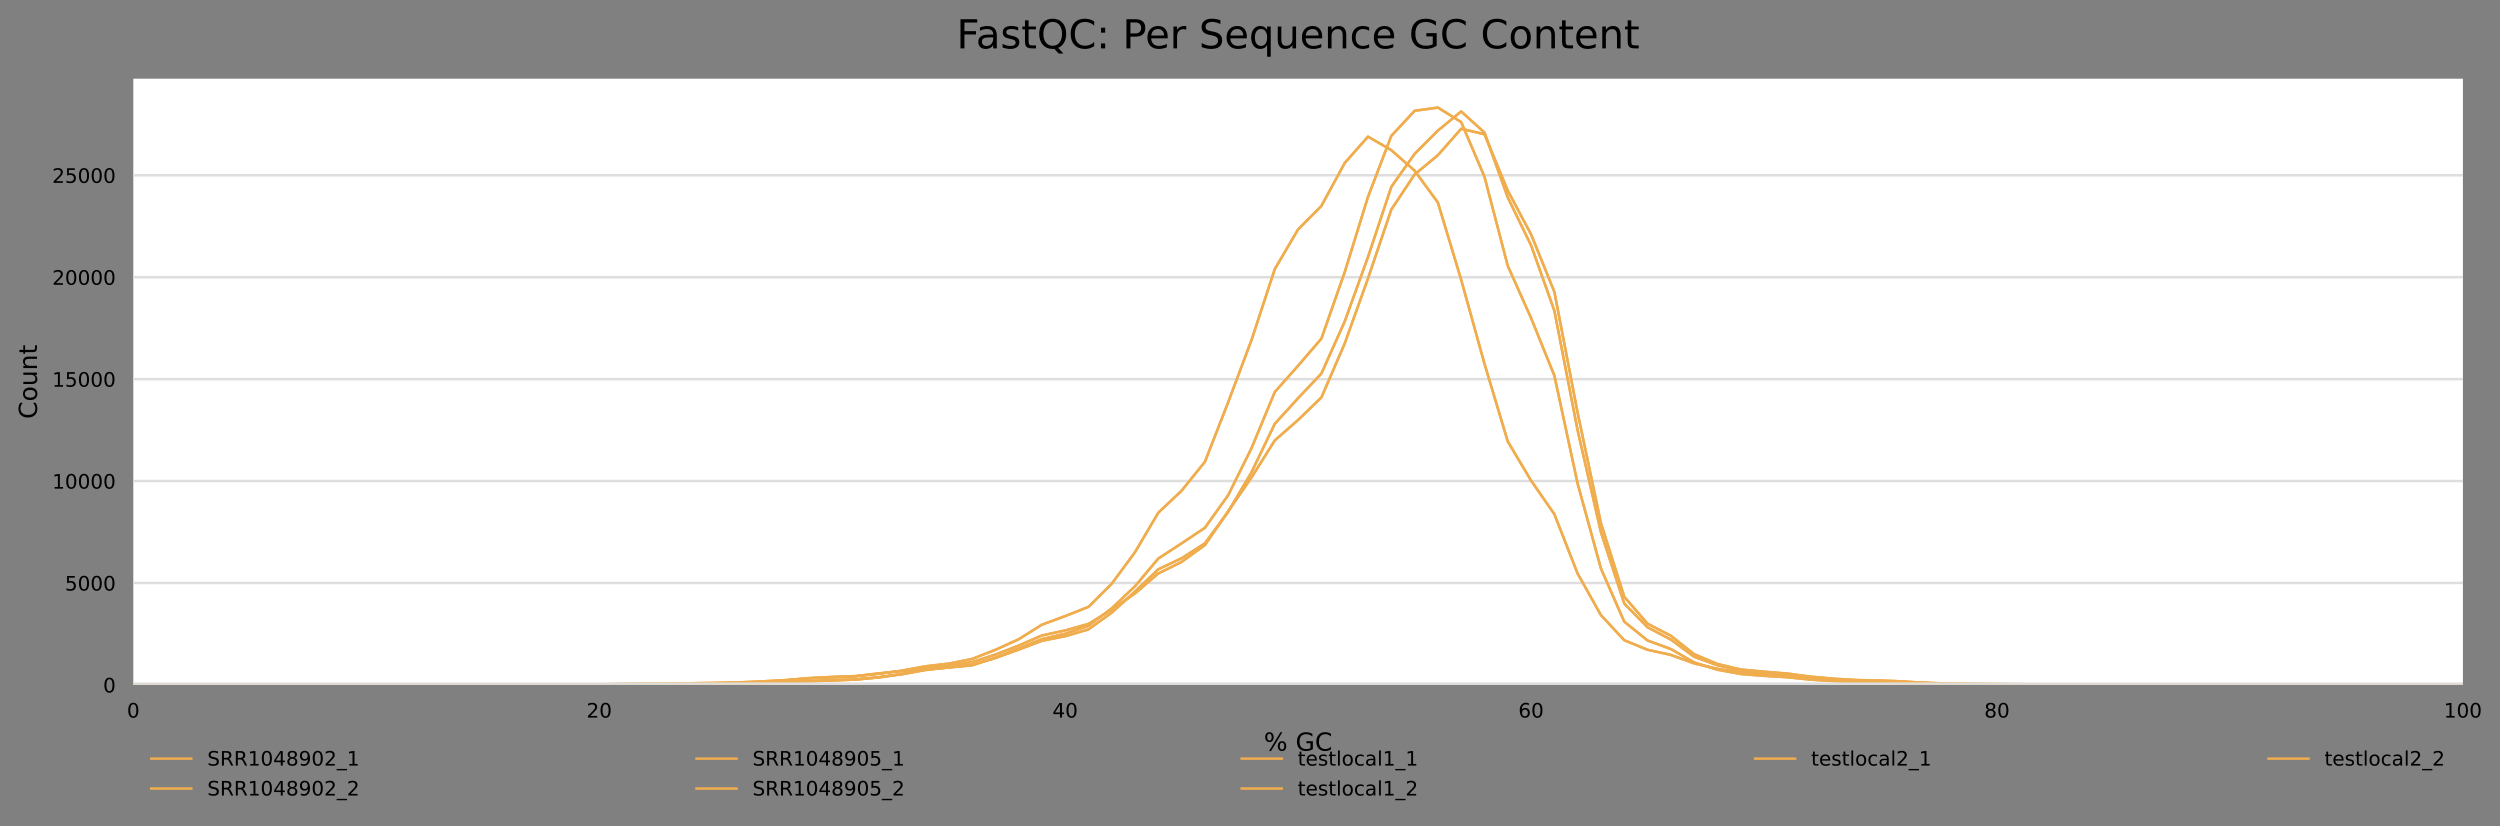 <?xml version="1.0" encoding="utf-8" standalone="no"?>
<!DOCTYPE svg PUBLIC "-//W3C//DTD SVG 1.1//EN"
  "http://www.w3.org/Graphics/SVG/1.1/DTD/svg11.dtd">
<!-- Created with matplotlib (https://matplotlib.org/) -->
<svg height="330.542pt" version="1.1" viewBox="0 0 1000.138 330.542" width="1000.138pt" xmlns="http://www.w3.org/2000/svg" xmlns:xlink="http://www.w3.org/1999/xlink">
 <rect x="0" y="0" width="1000.138" height="330.542" fill="#808080" stroke="none"/>
 <defs>
  <style type="text/css">*{stroke-linecap:butt;stroke-linejoin:round;}</style>
 </defs>
 <g id="figure_1">
  <g id="axes_1">
   <g id="patch_1">
    <path d="M 53.328 273.99
L 985.303 273.99
L 985.303 31.483
L 53.328 31.483
z
" style="fill:#ffffff;"/>
   </g>
   <g id="matplotlib.axis_1">
    <g id="xtick_1">
     <g id="text_1">
      <!-- 0 -->
      <g transform="translate(50.783 287.069)scale(0.08 -0.08)">
       <defs>
        <path d="M 31.781 66.406
Q 24.172 66.406 20.328 58.906
Q 16.5 51.422 16.5 36.375
Q 16.5 21.391 20.328 13.891
Q 24.172 6.391 31.781 6.391
Q 39.453 6.391 43.281 13.891
Q 47.125 21.391 47.125 36.375
Q 47.125 51.422 43.281 58.906
Q 39.453 66.406 31.781 66.406
z
M 31.781 74.219
Q 44.047 74.219 50.516 64.516
Q 56.984 54.828 56.984 36.375
Q 56.984 17.969 50.516 8.266
Q 44.047 -1.422 31.781 -1.422
Q 19.531 -1.422 13.062 8.266
Q 6.594 17.969 6.594 36.375
Q 6.594 54.828 13.062 64.516
Q 19.531 74.219 31.781 74.219
z
" id="DejaVuSans-48"/>
       </defs>
       <use xlink:href="#DejaVuSans-48"/>
      </g>
     </g>
    </g>
    <g id="xtick_2">
     <g id="text_2">
      <!-- 20 -->
      <g transform="translate(234.633 287.069)scale(0.08 -0.08)">
       <defs>
        <path d="M 19.188 8.297
L 53.609 8.297
L 53.609 0
L 7.328 0
L 7.328 8.297
Q 12.938 14.109 22.625 23.891
Q 32.328 33.688 34.812 36.531
Q 39.547 41.844 41.422 45.531
Q 43.312 49.219 43.312 52.781
Q 43.312 58.594 39.234 62.25
Q 35.156 65.922 28.609 65.922
Q 23.969 65.922 18.812 64.312
Q 13.672 62.703 7.812 59.422
L 7.812 69.391
Q 13.766 71.781 18.938 73
Q 24.125 74.219 28.422 74.219
Q 39.75 74.219 46.484 68.547
Q 53.219 62.891 53.219 53.422
Q 53.219 48.922 51.531 44.891
Q 49.859 40.875 45.406 35.406
Q 44.188 33.984 37.641 27.219
Q 31.109 20.453 19.188 8.297
z
" id="DejaVuSans-50"/>
       </defs>
       <use xlink:href="#DejaVuSans-50"/>
       <use x="63.623" xlink:href="#DejaVuSans-48"/>
      </g>
     </g>
    </g>
    <g id="xtick_3">
     <g id="text_3">
      <!-- 40 -->
      <g transform="translate(421.028 287.069)scale(0.08 -0.08)">
       <defs>
        <path d="M 37.797 64.312
L 12.891 25.391
L 37.797 25.391
z
M 35.203 72.906
L 47.609 72.906
L 47.609 25.391
L 58.016 25.391
L 58.016 17.188
L 47.609 17.188
L 47.609 0
L 37.797 0
L 37.797 17.188
L 4.891 17.188
L 4.891 26.703
z
" id="DejaVuSans-52"/>
       </defs>
       <use xlink:href="#DejaVuSans-52"/>
       <use x="63.623" xlink:href="#DejaVuSans-48"/>
      </g>
     </g>
    </g>
    <g id="xtick_4">
     <g id="text_4">
      <!-- 60 -->
      <g transform="translate(607.423 287.069)scale(0.08 -0.08)">
       <defs>
        <path d="M 33.016 40.375
Q 26.375 40.375 22.484 35.828
Q 18.609 31.297 18.609 23.391
Q 18.609 15.531 22.484 10.953
Q 26.375 6.391 33.016 6.391
Q 39.656 6.391 43.531 10.953
Q 47.406 15.531 47.406 23.391
Q 47.406 31.297 43.531 35.828
Q 39.656 40.375 33.016 40.375
z
M 52.594 71.297
L 52.594 62.312
Q 48.875 64.062 45.094 64.984
Q 41.312 65.922 37.594 65.922
Q 27.828 65.922 22.672 59.328
Q 17.531 52.734 16.797 39.406
Q 19.672 43.656 24.016 45.922
Q 28.375 48.188 33.594 48.188
Q 44.578 48.188 50.953 41.516
Q 57.328 34.859 57.328 23.391
Q 57.328 12.156 50.688 5.359
Q 44.047 -1.422 33.016 -1.422
Q 20.359 -1.422 13.672 8.266
Q 6.984 17.969 6.984 36.375
Q 6.984 53.656 15.188 63.938
Q 23.391 74.219 37.203 74.219
Q 40.922 74.219 44.703 73.484
Q 48.484 72.75 52.594 71.297
z
" id="DejaVuSans-54"/>
       </defs>
       <use xlink:href="#DejaVuSans-54"/>
       <use x="63.623" xlink:href="#DejaVuSans-48"/>
      </g>
     </g>
    </g>
    <g id="xtick_5">
     <g id="text_5">
      <!-- 80 -->
      <g transform="translate(793.818 287.069)scale(0.08 -0.08)">
       <defs>
        <path d="M 31.781 34.625
Q 24.75 34.625 20.719 30.859
Q 16.703 27.094 16.703 20.516
Q 16.703 13.922 20.719 10.156
Q 24.75 6.391 31.781 6.391
Q 38.812 6.391 42.859 10.172
Q 46.922 13.969 46.922 20.516
Q 46.922 27.094 42.891 30.859
Q 38.875 34.625 31.781 34.625
z
M 21.922 38.812
Q 15.578 40.375 12.031 44.719
Q 8.5 49.078 8.5 55.328
Q 8.5 64.062 14.719 69.141
Q 20.953 74.219 31.781 74.219
Q 42.672 74.219 48.875 69.141
Q 55.078 64.062 55.078 55.328
Q 55.078 49.078 51.531 44.719
Q 48 40.375 41.703 38.812
Q 48.828 37.156 52.797 32.312
Q 56.781 27.484 56.781 20.516
Q 56.781 9.906 50.312 4.234
Q 43.844 -1.422 31.781 -1.422
Q 19.734 -1.422 13.25 4.234
Q 6.781 9.906 6.781 20.516
Q 6.781 27.484 10.781 32.312
Q 14.797 37.156 21.922 38.812
z
M 18.312 54.391
Q 18.312 48.734 21.844 45.562
Q 25.391 42.391 31.781 42.391
Q 38.141 42.391 41.719 45.562
Q 45.312 48.734 45.312 54.391
Q 45.312 60.062 41.719 63.234
Q 38.141 66.406 31.781 66.406
Q 25.391 66.406 21.844 63.234
Q 18.312 60.062 18.312 54.391
z
" id="DejaVuSans-56"/>
       </defs>
       <use xlink:href="#DejaVuSans-56"/>
       <use x="63.623" xlink:href="#DejaVuSans-48"/>
      </g>
     </g>
    </g>
    <g id="xtick_6">
     <g id="text_6">
      <!-- 100 -->
      <g transform="translate(977.668 287.069)scale(0.08 -0.08)">
       <defs>
        <path d="M 12.406 8.297
L 28.516 8.297
L 28.516 63.922
L 10.984 60.406
L 10.984 69.391
L 28.422 72.906
L 38.281 72.906
L 38.281 8.297
L 54.391 8.297
L 54.391 0
L 12.406 0
z
" id="DejaVuSans-49"/>
       </defs>
       <use xlink:href="#DejaVuSans-49"/>
       <use x="63.623" xlink:href="#DejaVuSans-48"/>
       <use x="127.246" xlink:href="#DejaVuSans-48"/>
      </g>
     </g>
    </g>
    <g id="text_7">
     <!-- % GC -->
     <g transform="translate(505.61 300.331)scale(0.1 -0.1)">
      <defs>
       <path d="M 72.703 32.078
Q 68.453 32.078 66.031 28.469
Q 63.625 24.859 63.625 18.406
Q 63.625 12.062 66.031 8.422
Q 68.453 4.781 72.703 4.781
Q 76.859 4.781 79.266 8.422
Q 81.688 12.062 81.688 18.406
Q 81.688 24.812 79.266 28.438
Q 76.859 32.078 72.703 32.078
z
M 72.703 38.281
Q 80.422 38.281 84.953 32.906
Q 89.5 27.547 89.5 18.406
Q 89.5 9.281 84.938 3.922
Q 80.375 -1.422 72.703 -1.422
Q 64.891 -1.422 60.344 3.922
Q 55.812 9.281 55.812 18.406
Q 55.812 27.594 60.375 32.938
Q 64.938 38.281 72.703 38.281
z
M 22.312 68.016
Q 18.109 68.016 15.688 64.375
Q 13.281 60.75 13.281 54.391
Q 13.281 47.953 15.672 44.328
Q 18.062 40.719 22.312 40.719
Q 26.562 40.719 28.969 44.328
Q 31.391 47.953 31.391 54.391
Q 31.391 60.688 28.953 64.344
Q 26.516 68.016 22.312 68.016
z
M 66.406 74.219
L 74.219 74.219
L 28.609 -1.422
L 20.797 -1.422
z
M 22.312 74.219
Q 30.031 74.219 34.609 68.875
Q 39.203 63.531 39.203 54.391
Q 39.203 45.172 34.641 39.844
Q 30.078 34.516 22.312 34.516
Q 14.547 34.516 10.031 39.859
Q 5.516 45.219 5.516 54.391
Q 5.516 63.484 10.047 68.844
Q 14.594 74.219 22.312 74.219
z
" id="DejaVuSans-37"/>
       <path id="DejaVuSans-32"/>
       <path d="M 59.516 10.406
L 59.516 29.984
L 43.406 29.984
L 43.406 38.094
L 69.281 38.094
L 69.281 6.781
Q 63.578 2.734 56.688 0.656
Q 49.812 -1.422 42 -1.422
Q 24.906 -1.422 15.25 8.562
Q 5.609 18.562 5.609 36.375
Q 5.609 54.25 15.25 64.234
Q 24.906 74.219 42 74.219
Q 49.125 74.219 55.547 72.453
Q 61.969 70.703 67.391 67.281
L 67.391 56.781
Q 61.922 61.422 55.766 63.766
Q 49.609 66.109 42.828 66.109
Q 29.438 66.109 22.719 58.641
Q 16.016 51.172 16.016 36.375
Q 16.016 21.625 22.719 14.156
Q 29.438 6.688 42.828 6.688
Q 48.047 6.688 52.141 7.594
Q 56.25 8.5 59.516 10.406
z
" id="DejaVuSans-71"/>
       <path d="M 64.406 67.281
L 64.406 56.891
Q 59.422 61.531 53.781 63.812
Q 48.141 66.109 41.797 66.109
Q 29.297 66.109 22.656 58.469
Q 16.016 50.828 16.016 36.375
Q 16.016 21.969 22.656 14.328
Q 29.297 6.688 41.797 6.688
Q 48.141 6.688 53.781 8.984
Q 59.422 11.281 64.406 15.922
L 64.406 5.609
Q 59.234 2.094 53.438 0.328
Q 47.656 -1.422 41.219 -1.422
Q 24.656 -1.422 15.125 8.703
Q 5.609 18.844 5.609 36.375
Q 5.609 53.953 15.125 64.078
Q 24.656 74.219 41.219 74.219
Q 47.75 74.219 53.531 72.484
Q 59.328 70.75 64.406 67.281
z
" id="DejaVuSans-67"/>
      </defs>
      <use xlink:href="#DejaVuSans-37"/>
      <use x="95.02" xlink:href="#DejaVuSans-32"/>
      <use x="126.807" xlink:href="#DejaVuSans-71"/>
      <use x="204.297" xlink:href="#DejaVuSans-67"/>
     </g>
    </g>
   </g>
   <g id="matplotlib.axis_2">
    <g id="ytick_1">
     <g id="line2d_1">
      <path clip-path="url(#p75e1c40fca)" d="M 53.328 273.99
L 985.303 273.99
" style="fill:none;stroke:#dedede;stroke-linecap:square;"/>
     </g>
     <g id="text_8">
      <!-- 0 -->
      <g transform="translate(41.238 277.029)scale(0.08 -0.08)">
       <use xlink:href="#DejaVuSans-48"/>
      </g>
     </g>
    </g>
    <g id="ytick_2">
     <g id="line2d_2">
      <path clip-path="url(#p75e1c40fca)" d="M 53.328 233.216
L 985.303 233.216
" style="fill:none;stroke:#dedede;stroke-linecap:square;"/>
     </g>
     <g id="text_9">
      <!-- 5000 -->
      <g transform="translate(25.968 236.256)scale(0.08 -0.08)">
       <defs>
        <path d="M 10.797 72.906
L 49.516 72.906
L 49.516 64.594
L 19.828 64.594
L 19.828 46.734
Q 21.969 47.469 24.109 47.828
Q 26.266 48.188 28.422 48.188
Q 40.625 48.188 47.75 41.5
Q 54.891 34.812 54.891 23.391
Q 54.891 11.625 47.562 5.094
Q 40.234 -1.422 26.906 -1.422
Q 22.312 -1.422 17.547 -0.641
Q 12.797 0.141 7.719 1.703
L 7.719 11.625
Q 12.109 9.234 16.797 8.062
Q 21.484 6.891 26.703 6.891
Q 35.156 6.891 40.078 11.328
Q 45.016 15.766 45.016 23.391
Q 45.016 31 40.078 35.438
Q 35.156 39.891 26.703 39.891
Q 22.75 39.891 18.812 39.016
Q 14.891 38.141 10.797 36.281
z
" id="DejaVuSans-53"/>
       </defs>
       <use xlink:href="#DejaVuSans-53"/>
       <use x="63.623" xlink:href="#DejaVuSans-48"/>
       <use x="127.246" xlink:href="#DejaVuSans-48"/>
       <use x="190.869" xlink:href="#DejaVuSans-48"/>
      </g>
     </g>
    </g>
    <g id="ytick_3">
     <g id="line2d_3">
      <path clip-path="url(#p75e1c40fca)" d="M 53.328 192.442
L 985.303 192.442
" style="fill:none;stroke:#dedede;stroke-linecap:square;"/>
     </g>
     <g id="text_10">
      <!-- 10000 -->
      <g transform="translate(20.878 195.482)scale(0.08 -0.08)">
       <use xlink:href="#DejaVuSans-49"/>
       <use x="63.623" xlink:href="#DejaVuSans-48"/>
       <use x="127.246" xlink:href="#DejaVuSans-48"/>
       <use x="190.869" xlink:href="#DejaVuSans-48"/>
       <use x="254.492" xlink:href="#DejaVuSans-48"/>
      </g>
     </g>
    </g>
    <g id="ytick_4">
     <g id="line2d_4">
      <path clip-path="url(#p75e1c40fca)" d="M 53.328 151.669
L 985.303 151.669
" style="fill:none;stroke:#dedede;stroke-linecap:square;"/>
     </g>
     <g id="text_11">
      <!-- 15000 -->
      <g transform="translate(20.878 154.708)scale(0.08 -0.08)">
       <use xlink:href="#DejaVuSans-49"/>
       <use x="63.623" xlink:href="#DejaVuSans-53"/>
       <use x="127.246" xlink:href="#DejaVuSans-48"/>
       <use x="190.869" xlink:href="#DejaVuSans-48"/>
       <use x="254.492" xlink:href="#DejaVuSans-48"/>
      </g>
     </g>
    </g>
    <g id="ytick_5">
     <g id="line2d_5">
      <path clip-path="url(#p75e1c40fca)" d="M 53.328 110.895
L 985.303 110.895
" style="fill:none;stroke:#dedede;stroke-linecap:square;"/>
     </g>
     <g id="text_12">
      <!-- 20000 -->
      <g transform="translate(20.878 113.934)scale(0.08 -0.08)">
       <use xlink:href="#DejaVuSans-50"/>
       <use x="63.623" xlink:href="#DejaVuSans-48"/>
       <use x="127.246" xlink:href="#DejaVuSans-48"/>
       <use x="190.869" xlink:href="#DejaVuSans-48"/>
       <use x="254.492" xlink:href="#DejaVuSans-48"/>
      </g>
     </g>
    </g>
    <g id="ytick_6">
     <g id="line2d_6">
      <path clip-path="url(#p75e1c40fca)" d="M 53.328 70.121
L 985.303 70.121
" style="fill:none;stroke:#dedede;stroke-linecap:square;"/>
     </g>
     <g id="text_13">
      <!-- 25000 -->
      <g transform="translate(20.878 73.16)scale(0.08 -0.08)">
       <use xlink:href="#DejaVuSans-50"/>
       <use x="63.623" xlink:href="#DejaVuSans-53"/>
       <use x="127.246" xlink:href="#DejaVuSans-48"/>
       <use x="190.869" xlink:href="#DejaVuSans-48"/>
       <use x="254.492" xlink:href="#DejaVuSans-48"/>
      </g>
     </g>
    </g>
    <g id="text_14">
     <!-- Count -->
     <g transform="translate(14.798 167.585)rotate(-90)scale(0.1 -0.1)">
      <defs>
       <path d="M 30.609 48.391
Q 23.391 48.391 19.188 42.75
Q 14.984 37.109 14.984 27.297
Q 14.984 17.484 19.156 11.844
Q 23.344 6.203 30.609 6.203
Q 37.797 6.203 41.984 11.859
Q 46.188 17.531 46.188 27.297
Q 46.188 37.016 41.984 42.703
Q 37.797 48.391 30.609 48.391
z
M 30.609 56
Q 42.328 56 49.016 48.375
Q 55.719 40.766 55.719 27.297
Q 55.719 13.875 49.016 6.219
Q 42.328 -1.422 30.609 -1.422
Q 18.844 -1.422 12.172 6.219
Q 5.516 13.875 5.516 27.297
Q 5.516 40.766 12.172 48.375
Q 18.844 56 30.609 56
z
" id="DejaVuSans-111"/>
       <path d="M 8.5 21.578
L 8.5 54.688
L 17.484 54.688
L 17.484 21.922
Q 17.484 14.156 20.5 10.266
Q 23.531 6.391 29.594 6.391
Q 36.859 6.391 41.078 11.031
Q 45.312 15.672 45.312 23.688
L 45.312 54.688
L 54.297 54.688
L 54.297 0
L 45.312 0
L 45.312 8.406
Q 42.047 3.422 37.719 1
Q 33.406 -1.422 27.688 -1.422
Q 18.266 -1.422 13.375 4.438
Q 8.5 10.297 8.5 21.578
z
M 31.109 56
z
" id="DejaVuSans-117"/>
       <path d="M 54.891 33.016
L 54.891 0
L 45.906 0
L 45.906 32.719
Q 45.906 40.484 42.875 44.328
Q 39.844 48.188 33.797 48.188
Q 26.516 48.188 22.312 43.547
Q 18.109 38.922 18.109 30.906
L 18.109 0
L 9.078 0
L 9.078 54.688
L 18.109 54.688
L 18.109 46.188
Q 21.344 51.125 25.703 53.562
Q 30.078 56 35.797 56
Q 45.219 56 50.047 50.172
Q 54.891 44.344 54.891 33.016
z
" id="DejaVuSans-110"/>
       <path d="M 18.312 70.219
L 18.312 54.688
L 36.812 54.688
L 36.812 47.703
L 18.312 47.703
L 18.312 18.016
Q 18.312 11.328 20.141 9.422
Q 21.969 7.516 27.594 7.516
L 36.812 7.516
L 36.812 0
L 27.594 0
Q 17.188 0 13.234 3.875
Q 9.281 7.766 9.281 18.016
L 9.281 47.703
L 2.688 47.703
L 2.688 54.688
L 9.281 54.688
L 9.281 70.219
z
" id="DejaVuSans-116"/>
      </defs>
      <use xlink:href="#DejaVuSans-67"/>
      <use x="69.824" xlink:href="#DejaVuSans-111"/>
      <use x="131.006" xlink:href="#DejaVuSans-117"/>
      <use x="194.385" xlink:href="#DejaVuSans-110"/>
      <use x="257.764" xlink:href="#DejaVuSans-116"/>
     </g>
    </g>
   </g>
   <g id="line2d_7">
    <path clip-path="url(#p75e1c40fca)" d="M 53.328 273.99
L 62.648 273.99
L 71.968 273.99
L 81.287 273.99
L 90.607 273.99
L 99.927 273.99
L 109.247 273.986
L 118.566 273.982
L 127.886 273.986
L 137.206 273.978
L 146.526 273.966
L 155.845 273.978
L 165.165 273.974
L 174.485 273.962
L 183.805 273.97
L 193.124 273.974
L 202.444 273.957
L 211.764 273.949
L 221.084 273.929
L 230.403 273.839
L 239.723 273.778
L 249.043 273.664
L 258.363 273.635
L 267.682 273.68
L 277.002 273.48
L 286.322 273.321
L 295.642 273.162
L 304.961 272.816
L 314.281 272.216
L 323.601 271.389
L 332.921 270.973
L 342.24 270.581
L 351.56 269.562
L 360.88 268.282
L 370.2 266.557
L 379.519 265.485
L 388.839 263.634
L 398.159 259.98
L 407.479 255.768
L 416.798 249.913
L 426.118 246.468
L 435.438 242.794
L 444.758 233.518
L 454.077 220.894
L 463.397 205.086
L 472.717 196.3
L 482.037 184.728
L 491.356 160.863
L 500.676 136.024
L 509.996 107.621
L 519.316 91.764
L 528.635 82.369
L 537.955 65.208
L 547.275 54.668
L 556.595 60.078
L 565.914 68.262
L 575.234 81.024
L 584.554 111.935
L 593.874 145.532
L 603.193 176.622
L 612.513 192.263
L 621.833 205.702
L 631.153 229.502
L 640.472 246.093
L 649.792 256.135
L 659.112 259.948
L 668.432 261.998
L 677.751 265.399
L 687.071 267.56
L 696.391 268.971
L 705.711 269.57
L 715.03 270.206
L 724.35 271.25
L 733.67 272.033
L 742.99 272.702
L 752.309 272.995
L 761.629 273.003
L 770.949 273.281
L 780.269 273.631
L 789.588 273.762
L 798.908 273.811
L 808.228 273.843
L 817.548 273.9
L 826.867 273.941
L 836.187 273.97
L 845.507 273.982
L 854.827 273.978
L 864.146 273.982
L 873.466 273.99
L 882.786 273.99
L 892.106 273.99
L 901.425 273.986
L 910.745 273.986
L 920.065 273.99
L 929.385 273.99
L 938.704 273.99
L 948.024 273.99
L 957.344 273.99
L 966.664 273.99
L 975.983 273.99
L 985.303 273.99
" style="fill:none;stroke:#f0ad4e;stroke-linecap:square;"/>
   </g>
   <g id="line2d_8">
    <path clip-path="url(#p75e1c40fca)" d="M 53.328 273.974
L 62.648 273.982
L 71.968 273.99
L 81.287 273.982
L 90.607 273.974
L 99.927 273.974
L 109.247 273.97
L 118.566 273.974
L 127.886 273.982
L 137.206 273.97
L 146.526 273.957
L 155.845 273.945
L 165.165 273.962
L 174.485 273.957
L 183.805 273.925
L 193.124 273.925
L 202.444 273.9
L 211.764 273.864
L 221.084 273.868
L 230.403 273.827
L 239.723 273.77
L 249.043 273.631
L 258.363 273.529
L 267.682 273.501
L 277.002 273.317
L 286.322 273.199
L 295.642 272.987
L 304.961 272.575
L 314.281 272.066
L 323.601 271.279
L 332.921 270.802
L 342.24 270.471
L 351.56 269.403
L 360.88 268.433
L 370.2 267.23
L 379.519 266.259
L 388.839 264.877
L 398.159 261.888
L 407.479 258.272
L 416.798 254.235
L 426.118 252.209
L 435.438 249.607
L 444.758 243.883
L 454.077 237.391
L 463.397 229.404
L 472.717 224.784
L 482.037 218.057
L 491.356 204.507
L 500.676 191.011
L 509.996 176.17
L 519.316 168.003
L 528.635 158.992
L 537.955 137.418
L 547.275 111.372
L 556.595 83.849
L 565.914 69.811
L 575.234 62.08
L 584.554 51.512
L 593.874 53.718
L 603.193 76.27
L 612.513 93.778
L 621.833 116.77
L 631.153 165.222
L 640.472 209.339
L 649.792 238.753
L 659.112 249.509
L 668.432 254.345
L 677.751 261.725
L 687.071 265.627
L 696.391 267.845
L 705.711 268.706
L 715.03 269.464
L 724.35 270.691
L 733.67 271.523
L 742.99 272.057
L 752.309 272.229
L 761.629 272.612
L 770.949 273.252
L 780.269 273.537
L 789.588 273.599
L 798.908 273.631
L 808.228 273.709
L 817.548 273.831
L 826.867 273.909
L 836.187 273.945
L 845.507 273.949
L 854.827 273.949
L 864.146 273.957
L 873.466 273.97
L 882.786 273.974
L 892.106 273.974
L 901.425 273.978
L 910.745 273.978
L 920.065 273.974
L 929.385 273.982
L 938.704 273.99
L 948.024 273.99
L 957.344 273.99
L 966.664 273.99
L 975.983 273.986
L 985.303 273.982
" style="fill:none;stroke:#f0ad4e;stroke-linecap:square;"/>
   </g>
   <g id="line2d_9">
    <path clip-path="url(#p75e1c40fca)" d="M 53.328 273.99
L 62.648 273.99
L 71.968 273.99
L 81.287 273.99
L 90.607 273.986
L 99.927 273.982
L 109.247 273.986
L 118.566 273.986
L 127.886 273.978
L 137.206 273.978
L 146.526 273.982
L 155.845 273.982
L 165.165 273.982
L 174.485 273.978
L 183.805 273.974
L 193.124 273.974
L 202.444 273.97
L 211.764 273.962
L 221.084 273.962
L 230.403 273.941
L 239.723 273.917
L 249.043 273.851
L 258.363 273.77
L 267.682 273.766
L 277.002 273.599
L 286.322 273.419
L 295.642 273.44
L 304.961 273.383
L 314.281 273.146
L 323.601 272.514
L 332.921 272.041
L 342.24 271.825
L 351.56 271.022
L 360.88 269.55
L 370.2 267.858
L 379.519 267.05
L 388.839 266.186
L 398.159 263.152
L 407.479 259.422
L 416.798 255.691
L 426.118 253.522
L 435.438 250.349
L 444.758 243.353
L 454.077 234.513
L 463.397 223.431
L 472.717 217.363
L 482.037 211.133
L 491.356 198.073
L 500.676 179.277
L 509.996 156.806
L 519.316 146.303
L 528.635 135.461
L 537.955 108.868
L 547.275 78.757
L 556.595 54.366
L 565.914 44.336
L 575.234 43.031
L 584.554 48.833
L 593.874 70.72
L 603.193 106.365
L 612.513 127.229
L 621.833 150.27
L 631.153 193.527
L 640.472 227.459
L 649.792 248.706
L 659.112 256.237
L 668.432 259.642
L 677.751 265.012
L 687.071 267.927
L 696.391 269.627
L 705.711 270.377
L 715.03 270.936
L 724.35 271.902
L 733.67 272.486
L 742.99 272.91
L 752.309 273.158
L 761.629 273.358
L 770.949 273.595
L 780.269 273.713
L 789.588 273.831
L 798.908 273.868
L 808.228 273.904
L 817.548 273.929
L 826.867 273.937
L 836.187 273.966
L 845.507 273.974
L 854.827 273.978
L 864.146 273.986
L 873.466 273.99
L 882.786 273.99
L 892.106 273.99
L 901.425 273.99
L 910.745 273.986
L 920.065 273.986
L 929.385 273.99
L 938.704 273.99
L 948.024 273.99
L 957.344 273.99
L 966.664 273.99
L 975.983 273.99
L 985.303 273.99
" style="fill:none;stroke:#f0ad4e;stroke-linecap:square;"/>
   </g>
   <g id="line2d_10">
    <path clip-path="url(#p75e1c40fca)" d="M 53.328 273.982
L 62.648 273.986
L 71.968 273.982
L 81.287 273.974
L 90.607 273.978
L 99.927 273.982
L 109.247 273.978
L 118.566 273.974
L 127.886 273.982
L 137.206 273.986
L 146.526 273.982
L 155.845 273.986
L 165.165 273.978
L 174.485 273.974
L 183.805 273.957
L 193.124 273.933
L 202.444 273.917
L 211.764 273.933
L 221.084 273.945
L 230.403 273.904
L 239.723 273.884
L 249.043 273.884
L 258.363 273.823
L 267.682 273.652
L 277.002 273.562
L 286.322 273.582
L 295.642 273.444
L 304.961 273.105
L 314.281 272.893
L 323.601 272.575
L 332.921 272.269
L 342.24 271.862
L 351.56 270.924
L 360.88 269.741
L 370.2 268.041
L 379.519 266.993
L 388.839 265.929
L 398.159 263.242
L 407.479 259.899
L 416.798 256.351
L 426.118 254.525
L 435.438 251.776
L 444.758 245.085
L 454.077 236.637
L 463.397 227.728
L 472.717 223.325
L 482.037 217.355
L 491.356 204.719
L 500.676 188.911
L 509.996 169.523
L 519.316 159.277
L 528.635 149.422
L 537.955 128.623
L 547.275 102.813
L 556.595 74.757
L 565.914 61.567
L 575.234 52.246
L 584.554 44.584
L 593.874 53.049
L 603.193 79.006
L 612.513 98.157
L 621.833 124.309
L 631.153 172.227
L 640.472 212.956
L 649.792 241.44
L 659.112 250.961
L 668.432 255.862
L 677.751 262.765
L 687.071 266.133
L 696.391 268.261
L 705.711 269.024
L 715.03 269.75
L 724.35 271.001
L 733.67 271.735
L 742.99 272.445
L 752.309 272.946
L 761.629 272.971
L 770.949 273.183
L 780.269 273.444
L 789.588 273.631
L 798.908 273.745
L 808.228 273.745
L 817.548 273.782
L 826.867 273.843
L 836.187 273.909
L 845.507 273.949
L 854.827 273.937
L 864.146 273.945
L 873.466 273.953
L 882.786 273.945
L 892.106 273.949
L 901.425 273.966
L 910.745 273.978
L 920.065 273.982
L 929.385 273.986
L 938.704 273.982
L 948.024 273.986
L 957.344 273.99
L 966.664 273.99
L 975.983 273.99
L 985.303 273.99
" style="fill:none;stroke:#f0ad4e;stroke-linecap:square;"/>
   </g>
   <g id="line2d_11">
    <path clip-path="url(#p75e1c40fca)" d="M 53.328 273.99
L 62.648 273.99
L 71.968 273.99
L 81.287 273.99
L 90.607 273.99
L 99.927 273.99
L 109.247 273.986
L 118.566 273.982
L 127.886 273.986
L 137.206 273.978
L 146.526 273.966
L 155.845 273.978
L 165.165 273.974
L 174.485 273.962
L 183.805 273.97
L 193.124 273.974
L 202.444 273.957
L 211.764 273.949
L 221.084 273.929
L 230.403 273.839
L 239.723 273.778
L 249.043 273.664
L 258.363 273.635
L 267.682 273.68
L 277.002 273.48
L 286.322 273.321
L 295.642 273.162
L 304.961 272.816
L 314.281 272.216
L 323.601 271.389
L 332.921 270.973
L 342.24 270.581
L 351.56 269.562
L 360.88 268.282
L 370.2 266.557
L 379.519 265.485
L 388.839 263.634
L 398.159 259.98
L 407.479 255.768
L 416.798 249.913
L 426.118 246.468
L 435.438 242.794
L 444.758 233.518
L 454.077 220.894
L 463.397 205.086
L 472.717 196.3
L 482.037 184.728
L 491.356 160.863
L 500.676 136.024
L 509.996 107.621
L 519.316 91.764
L 528.635 82.369
L 537.955 65.208
L 547.275 54.668
L 556.595 60.078
L 565.914 68.262
L 575.234 81.024
L 584.554 111.935
L 593.874 145.532
L 603.193 176.622
L 612.513 192.263
L 621.833 205.702
L 631.153 229.502
L 640.472 246.093
L 649.792 256.135
L 659.112 259.948
L 668.432 261.998
L 677.751 265.399
L 687.071 267.56
L 696.391 268.971
L 705.711 269.57
L 715.03 270.206
L 724.35 271.25
L 733.67 272.033
L 742.99 272.702
L 752.309 272.995
L 761.629 273.003
L 770.949 273.281
L 780.269 273.631
L 789.588 273.762
L 798.908 273.811
L 808.228 273.843
L 817.548 273.9
L 826.867 273.941
L 836.187 273.97
L 845.507 273.982
L 854.827 273.978
L 864.146 273.982
L 873.466 273.99
L 882.786 273.99
L 892.106 273.99
L 901.425 273.986
L 910.745 273.986
L 920.065 273.99
L 929.385 273.99
L 938.704 273.99
L 948.024 273.99
L 957.344 273.99
L 966.664 273.99
L 975.983 273.99
L 985.303 273.99
" style="fill:none;stroke:#f0ad4e;stroke-linecap:square;"/>
   </g>
   <g id="line2d_12">
    <path clip-path="url(#p75e1c40fca)" d="M 53.328 273.974
L 62.648 273.982
L 71.968 273.99
L 81.287 273.982
L 90.607 273.974
L 99.927 273.974
L 109.247 273.97
L 118.566 273.974
L 127.886 273.982
L 137.206 273.97
L 146.526 273.957
L 155.845 273.945
L 165.165 273.962
L 174.485 273.957
L 183.805 273.925
L 193.124 273.925
L 202.444 273.9
L 211.764 273.864
L 221.084 273.868
L 230.403 273.827
L 239.723 273.77
L 249.043 273.631
L 258.363 273.529
L 267.682 273.501
L 277.002 273.317
L 286.322 273.199
L 295.642 272.987
L 304.961 272.575
L 314.281 272.066
L 323.601 271.279
L 332.921 270.802
L 342.24 270.471
L 351.56 269.403
L 360.88 268.433
L 370.2 267.23
L 379.519 266.259
L 388.839 264.877
L 398.159 261.888
L 407.479 258.272
L 416.798 254.235
L 426.118 252.209
L 435.438 249.607
L 444.758 243.883
L 454.077 237.391
L 463.397 229.404
L 472.717 224.784
L 482.037 218.057
L 491.356 204.507
L 500.676 191.011
L 509.996 176.17
L 519.316 168.003
L 528.635 158.992
L 537.955 137.418
L 547.275 111.372
L 556.595 83.849
L 565.914 69.811
L 575.234 62.08
L 584.554 51.512
L 593.874 53.718
L 603.193 76.27
L 612.513 93.778
L 621.833 116.77
L 631.153 165.222
L 640.472 209.339
L 649.792 238.753
L 659.112 249.509
L 668.432 254.345
L 677.751 261.725
L 687.071 265.627
L 696.391 267.845
L 705.711 268.706
L 715.03 269.464
L 724.35 270.691
L 733.67 271.523
L 742.99 272.057
L 752.309 272.229
L 761.629 272.612
L 770.949 273.252
L 780.269 273.537
L 789.588 273.599
L 798.908 273.631
L 808.228 273.709
L 817.548 273.831
L 826.867 273.909
L 836.187 273.945
L 845.507 273.949
L 854.827 273.949
L 864.146 273.957
L 873.466 273.97
L 882.786 273.974
L 892.106 273.974
L 901.425 273.978
L 910.745 273.978
L 920.065 273.974
L 929.385 273.982
L 938.704 273.99
L 948.024 273.99
L 957.344 273.99
L 966.664 273.99
L 975.983 273.986
L 985.303 273.982
" style="fill:none;stroke:#f0ad4e;stroke-linecap:square;"/>
   </g>
   <g id="line2d_13">
    <path clip-path="url(#p75e1c40fca)" d="M 53.328 273.99
L 62.648 273.99
L 71.968 273.99
L 81.287 273.99
L 90.607 273.986
L 99.927 273.982
L 109.247 273.986
L 118.566 273.986
L 127.886 273.978
L 137.206 273.978
L 146.526 273.982
L 155.845 273.982
L 165.165 273.982
L 174.485 273.978
L 183.805 273.974
L 193.124 273.974
L 202.444 273.97
L 211.764 273.962
L 221.084 273.962
L 230.403 273.941
L 239.723 273.917
L 249.043 273.851
L 258.363 273.77
L 267.682 273.766
L 277.002 273.599
L 286.322 273.419
L 295.642 273.44
L 304.961 273.383
L 314.281 273.146
L 323.601 272.514
L 332.921 272.041
L 342.24 271.825
L 351.56 271.022
L 360.88 269.55
L 370.2 267.858
L 379.519 267.05
L 388.839 266.186
L 398.159 263.152
L 407.479 259.422
L 416.798 255.691
L 426.118 253.522
L 435.438 250.349
L 444.758 243.353
L 454.077 234.513
L 463.397 223.431
L 472.717 217.363
L 482.037 211.133
L 491.356 198.073
L 500.676 179.277
L 509.996 156.806
L 519.316 146.303
L 528.635 135.461
L 537.955 108.868
L 547.275 78.757
L 556.595 54.366
L 565.914 44.336
L 575.234 43.031
L 584.554 48.833
L 593.874 70.72
L 603.193 106.365
L 612.513 127.229
L 621.833 150.27
L 631.153 193.527
L 640.472 227.459
L 649.792 248.706
L 659.112 256.237
L 668.432 259.642
L 677.751 265.012
L 687.071 267.927
L 696.391 269.627
L 705.711 270.377
L 715.03 270.936
L 724.35 271.902
L 733.67 272.486
L 742.99 272.91
L 752.309 273.158
L 761.629 273.358
L 770.949 273.595
L 780.269 273.713
L 789.588 273.831
L 798.908 273.868
L 808.228 273.904
L 817.548 273.929
L 826.867 273.937
L 836.187 273.966
L 845.507 273.974
L 854.827 273.978
L 864.146 273.986
L 873.466 273.99
L 882.786 273.99
L 892.106 273.99
L 901.425 273.99
L 910.745 273.986
L 920.065 273.986
L 929.385 273.99
L 938.704 273.99
L 948.024 273.99
L 957.344 273.99
L 966.664 273.99
L 975.983 273.99
L 985.303 273.99
" style="fill:none;stroke:#f0ad4e;stroke-linecap:square;"/>
   </g>
   <g id="line2d_14">
    <path clip-path="url(#p75e1c40fca)" d="M 53.328 273.982
L 62.648 273.986
L 71.968 273.982
L 81.287 273.974
L 90.607 273.978
L 99.927 273.982
L 109.247 273.978
L 118.566 273.974
L 127.886 273.982
L 137.206 273.986
L 146.526 273.982
L 155.845 273.986
L 165.165 273.978
L 174.485 273.974
L 183.805 273.957
L 193.124 273.933
L 202.444 273.917
L 211.764 273.933
L 221.084 273.945
L 230.403 273.904
L 239.723 273.884
L 249.043 273.884
L 258.363 273.823
L 267.682 273.652
L 277.002 273.562
L 286.322 273.582
L 295.642 273.444
L 304.961 273.105
L 314.281 272.893
L 323.601 272.575
L 332.921 272.269
L 342.24 271.862
L 351.56 270.924
L 360.88 269.741
L 370.2 268.041
L 379.519 266.993
L 388.839 265.929
L 398.159 263.242
L 407.479 259.899
L 416.798 256.351
L 426.118 254.525
L 435.438 251.776
L 444.758 245.085
L 454.077 236.637
L 463.397 227.728
L 472.717 223.325
L 482.037 217.355
L 491.356 204.719
L 500.676 188.911
L 509.996 169.523
L 519.316 159.277
L 528.635 149.422
L 537.955 128.623
L 547.275 102.813
L 556.595 74.757
L 565.914 61.567
L 575.234 52.246
L 584.554 44.584
L 593.874 53.049
L 603.193 79.006
L 612.513 98.157
L 621.833 124.309
L 631.153 172.227
L 640.472 212.956
L 649.792 241.44
L 659.112 250.961
L 668.432 255.862
L 677.751 262.765
L 687.071 266.133
L 696.391 268.261
L 705.711 269.024
L 715.03 269.75
L 724.35 271.001
L 733.67 271.735
L 742.99 272.445
L 752.309 272.946
L 761.629 272.971
L 770.949 273.183
L 780.269 273.444
L 789.588 273.631
L 798.908 273.745
L 808.228 273.745
L 817.548 273.782
L 826.867 273.843
L 836.187 273.909
L 845.507 273.949
L 854.827 273.937
L 864.146 273.945
L 873.466 273.953
L 882.786 273.945
L 892.106 273.949
L 901.425 273.966
L 910.745 273.978
L 920.065 273.982
L 929.385 273.986
L 938.704 273.982
L 948.024 273.986
L 957.344 273.99
L 966.664 273.99
L 975.983 273.99
L 985.303 273.99
" style="fill:none;stroke:#f0ad4e;stroke-linecap:square;"/>
   </g>
   <g id="line2d_15">
    <path clip-path="url(#p75e1c40fca)" d="M 53.328 273.99
L 985.303 273.99
" style="fill:none;stroke:#dedede;stroke-linecap:square;stroke-width:2;"/>
   </g>
   <g id="text_15">
    <!-- FastQC: Per Sequence GC Content -->
    <g transform="translate(382.679 19.358)scale(0.16 -0.16)">
     <defs>
      <path d="M 9.812 72.906
L 51.703 72.906
L 51.703 64.594
L 19.672 64.594
L 19.672 43.109
L 48.578 43.109
L 48.578 34.812
L 19.672 34.812
L 19.672 0
L 9.812 0
z
" id="DejaVuSans-70"/>
      <path d="M 34.281 27.484
Q 23.391 27.484 19.188 25
Q 14.984 22.516 14.984 16.5
Q 14.984 11.719 18.141 8.906
Q 21.297 6.109 26.703 6.109
Q 34.188 6.109 38.703 11.406
Q 43.219 16.703 43.219 25.484
L 43.219 27.484
z
M 52.203 31.203
L 52.203 0
L 43.219 0
L 43.219 8.297
Q 40.141 3.328 35.547 0.953
Q 30.953 -1.422 24.312 -1.422
Q 15.922 -1.422 10.953 3.297
Q 6 8.016 6 15.922
Q 6 25.141 12.172 29.828
Q 18.359 34.516 30.609 34.516
L 43.219 34.516
L 43.219 35.406
Q 43.219 41.609 39.141 45
Q 35.062 48.391 27.688 48.391
Q 23 48.391 18.547 47.266
Q 14.109 46.141 10.016 43.891
L 10.016 52.203
Q 14.938 54.109 19.578 55.047
Q 24.219 56 28.609 56
Q 40.484 56 46.344 49.844
Q 52.203 43.703 52.203 31.203
z
" id="DejaVuSans-97"/>
      <path d="M 44.281 53.078
L 44.281 44.578
Q 40.484 46.531 36.375 47.5
Q 32.281 48.484 27.875 48.484
Q 21.188 48.484 17.844 46.438
Q 14.5 44.391 14.5 40.281
Q 14.5 37.156 16.891 35.375
Q 19.281 33.594 26.516 31.984
L 29.594 31.297
Q 39.156 29.25 43.188 25.516
Q 47.219 21.781 47.219 15.094
Q 47.219 7.469 41.188 3.016
Q 35.156 -1.422 24.609 -1.422
Q 20.219 -1.422 15.453 -0.562
Q 10.688 0.297 5.422 2
L 5.422 11.281
Q 10.406 8.688 15.234 7.391
Q 20.062 6.109 24.812 6.109
Q 31.156 6.109 34.562 8.281
Q 37.984 10.453 37.984 14.406
Q 37.984 18.062 35.516 20.016
Q 33.062 21.969 24.703 23.781
L 21.578 24.516
Q 13.234 26.266 9.516 29.906
Q 5.812 33.547 5.812 39.891
Q 5.812 47.609 11.281 51.797
Q 16.75 56 26.812 56
Q 31.781 56 36.172 55.266
Q 40.578 54.547 44.281 53.078
z
" id="DejaVuSans-115"/>
      <path d="M 39.406 66.219
Q 28.656 66.219 22.328 58.203
Q 16.016 50.203 16.016 36.375
Q 16.016 22.609 22.328 14.594
Q 28.656 6.594 39.406 6.594
Q 50.141 6.594 56.422 14.594
Q 62.703 22.609 62.703 36.375
Q 62.703 50.203 56.422 58.203
Q 50.141 66.219 39.406 66.219
z
M 53.219 1.312
L 66.219 -12.891
L 54.297 -12.891
L 43.5 -1.219
Q 41.891 -1.312 41.031 -1.359
Q 40.188 -1.422 39.406 -1.422
Q 24.031 -1.422 14.812 8.859
Q 5.609 19.141 5.609 36.375
Q 5.609 53.656 14.812 63.938
Q 24.031 74.219 39.406 74.219
Q 54.734 74.219 63.906 63.938
Q 73.094 53.656 73.094 36.375
Q 73.094 23.688 67.984 14.641
Q 62.891 5.609 53.219 1.312
z
" id="DejaVuSans-81"/>
      <path d="M 11.719 12.406
L 22.016 12.406
L 22.016 0
L 11.719 0
z
M 11.719 51.703
L 22.016 51.703
L 22.016 39.312
L 11.719 39.312
z
" id="DejaVuSans-58"/>
      <path d="M 19.672 64.797
L 19.672 37.406
L 32.078 37.406
Q 38.969 37.406 42.719 40.969
Q 46.484 44.531 46.484 51.125
Q 46.484 57.672 42.719 61.234
Q 38.969 64.797 32.078 64.797
z
M 9.812 72.906
L 32.078 72.906
Q 44.344 72.906 50.609 67.359
Q 56.891 61.812 56.891 51.125
Q 56.891 40.328 50.609 34.812
Q 44.344 29.297 32.078 29.297
L 19.672 29.297
L 19.672 0
L 9.812 0
z
" id="DejaVuSans-80"/>
      <path d="M 56.203 29.594
L 56.203 25.203
L 14.891 25.203
Q 15.484 15.922 20.484 11.062
Q 25.484 6.203 34.422 6.203
Q 39.594 6.203 44.453 7.469
Q 49.312 8.734 54.109 11.281
L 54.109 2.781
Q 49.266 0.734 44.188 -0.344
Q 39.109 -1.422 33.891 -1.422
Q 20.797 -1.422 13.156 6.188
Q 5.516 13.812 5.516 26.812
Q 5.516 40.234 12.766 48.109
Q 20.016 56 32.328 56
Q 43.359 56 49.781 48.891
Q 56.203 41.797 56.203 29.594
z
M 47.219 32.234
Q 47.125 39.594 43.094 43.984
Q 39.062 48.391 32.422 48.391
Q 24.906 48.391 20.391 44.141
Q 15.875 39.891 15.188 32.172
z
" id="DejaVuSans-101"/>
      <path d="M 41.109 46.297
Q 39.594 47.172 37.812 47.578
Q 36.031 48 33.891 48
Q 26.266 48 22.188 43.047
Q 18.109 38.094 18.109 28.812
L 18.109 0
L 9.078 0
L 9.078 54.688
L 18.109 54.688
L 18.109 46.188
Q 20.953 51.172 25.484 53.578
Q 30.031 56 36.531 56
Q 37.453 56 38.578 55.875
Q 39.703 55.766 41.062 55.516
z
" id="DejaVuSans-114"/>
      <path d="M 53.516 70.516
L 53.516 60.891
Q 47.906 63.578 42.922 64.891
Q 37.938 66.219 33.297 66.219
Q 25.25 66.219 20.875 63.094
Q 16.5 59.969 16.5 54.203
Q 16.5 49.359 19.406 46.891
Q 22.312 44.438 30.422 42.922
L 36.375 41.703
Q 47.406 39.594 52.656 34.297
Q 57.906 29 57.906 20.125
Q 57.906 9.516 50.797 4.047
Q 43.703 -1.422 29.984 -1.422
Q 24.812 -1.422 18.969 -0.25
Q 13.141 0.922 6.891 3.219
L 6.891 13.375
Q 12.891 10.016 18.656 8.297
Q 24.422 6.594 29.984 6.594
Q 38.422 6.594 43.016 9.906
Q 47.609 13.234 47.609 19.391
Q 47.609 24.75 44.312 27.781
Q 41.016 30.812 33.5 32.328
L 27.484 33.5
Q 16.453 35.688 11.516 40.375
Q 6.594 45.062 6.594 53.422
Q 6.594 63.094 13.406 68.656
Q 20.219 74.219 32.172 74.219
Q 37.312 74.219 42.625 73.281
Q 47.953 72.359 53.516 70.516
z
" id="DejaVuSans-83"/>
      <path d="M 14.797 27.297
Q 14.797 17.391 18.875 11.75
Q 22.953 6.109 30.078 6.109
Q 37.203 6.109 41.297 11.75
Q 45.406 17.391 45.406 27.297
Q 45.406 37.203 41.297 42.844
Q 37.203 48.484 30.078 48.484
Q 22.953 48.484 18.875 42.844
Q 14.797 37.203 14.797 27.297
z
M 45.406 8.203
Q 42.578 3.328 38.25 0.953
Q 33.938 -1.422 27.875 -1.422
Q 17.969 -1.422 11.734 6.484
Q 5.516 14.406 5.516 27.297
Q 5.516 40.188 11.734 48.094
Q 17.969 56 27.875 56
Q 33.938 56 38.25 53.625
Q 42.578 51.266 45.406 46.391
L 45.406 54.688
L 54.391 54.688
L 54.391 -20.797
L 45.406 -20.797
z
" id="DejaVuSans-113"/>
      <path d="M 48.781 52.594
L 48.781 44.188
Q 44.969 46.297 41.141 47.344
Q 37.312 48.391 33.406 48.391
Q 24.656 48.391 19.812 42.844
Q 14.984 37.312 14.984 27.297
Q 14.984 17.281 19.812 11.734
Q 24.656 6.203 33.406 6.203
Q 37.312 6.203 41.141 7.25
Q 44.969 8.297 48.781 10.406
L 48.781 2.094
Q 45.016 0.344 40.984 -0.531
Q 36.969 -1.422 32.422 -1.422
Q 20.062 -1.422 12.781 6.344
Q 5.516 14.109 5.516 27.297
Q 5.516 40.672 12.859 48.328
Q 20.219 56 33.016 56
Q 37.156 56 41.109 55.141
Q 45.062 54.297 48.781 52.594
z
" id="DejaVuSans-99"/>
     </defs>
     <use xlink:href="#DejaVuSans-70"/>
     <use x="48.395" xlink:href="#DejaVuSans-97"/>
     <use x="109.674" xlink:href="#DejaVuSans-115"/>
     <use x="161.773" xlink:href="#DejaVuSans-116"/>
     <use x="200.982" xlink:href="#DejaVuSans-81"/>
     <use x="279.693" xlink:href="#DejaVuSans-67"/>
     <use x="349.518" xlink:href="#DejaVuSans-58"/>
     <use x="383.209" xlink:href="#DejaVuSans-32"/>
     <use x="414.996" xlink:href="#DejaVuSans-80"/>
     <use x="471.674" xlink:href="#DejaVuSans-101"/>
     <use x="533.197" xlink:href="#DejaVuSans-114"/>
     <use x="574.311" xlink:href="#DejaVuSans-32"/>
     <use x="606.098" xlink:href="#DejaVuSans-83"/>
     <use x="669.574" xlink:href="#DejaVuSans-101"/>
     <use x="731.098" xlink:href="#DejaVuSans-113"/>
     <use x="794.574" xlink:href="#DejaVuSans-117"/>
     <use x="857.953" xlink:href="#DejaVuSans-101"/>
     <use x="919.477" xlink:href="#DejaVuSans-110"/>
     <use x="982.855" xlink:href="#DejaVuSans-99"/>
     <use x="1037.836" xlink:href="#DejaVuSans-101"/>
     <use x="1099.359" xlink:href="#DejaVuSans-32"/>
     <use x="1131.146" xlink:href="#DejaVuSans-71"/>
     <use x="1208.637" xlink:href="#DejaVuSans-67"/>
     <use x="1278.461" xlink:href="#DejaVuSans-32"/>
     <use x="1310.248" xlink:href="#DejaVuSans-67"/>
     <use x="1380.072" xlink:href="#DejaVuSans-111"/>
     <use x="1441.254" xlink:href="#DejaVuSans-110"/>
     <use x="1504.633" xlink:href="#DejaVuSans-116"/>
     <use x="1543.842" xlink:href="#DejaVuSans-101"/>
     <use x="1605.365" xlink:href="#DejaVuSans-110"/>
     <use x="1668.744" xlink:href="#DejaVuSans-116"/>
    </g>
   </g>
   <g id="legend_1">
    <g id="line2d_16">
     <path d="M 60.528 303.49
L 76.528 303.49
" style="fill:none;stroke:#f0ad4e;stroke-linecap:square;"/>
    </g>
    <g id="line2d_17"/>
    <g id="text_16">
     <!-- SRR1048902_1 -->
     <g transform="translate(82.928 306.29)scale(0.08 -0.08)">
      <defs>
       <path d="M 44.391 34.188
Q 47.562 33.109 50.562 29.594
Q 53.562 26.078 56.594 19.922
L 66.609 0
L 56 0
L 46.688 18.703
Q 43.062 26.031 39.672 28.422
Q 36.281 30.812 30.422 30.812
L 19.672 30.812
L 19.672 0
L 9.812 0
L 9.812 72.906
L 32.078 72.906
Q 44.578 72.906 50.734 67.672
Q 56.891 62.453 56.891 51.906
Q 56.891 45.016 53.688 40.469
Q 50.484 35.938 44.391 34.188
z
M 19.672 64.797
L 19.672 38.922
L 32.078 38.922
Q 39.203 38.922 42.844 42.219
Q 46.484 45.516 46.484 51.906
Q 46.484 58.297 42.844 61.547
Q 39.203 64.797 32.078 64.797
z
" id="DejaVuSans-82"/>
       <path d="M 10.984 1.516
L 10.984 10.5
Q 14.703 8.734 18.5 7.812
Q 22.312 6.891 25.984 6.891
Q 35.75 6.891 40.891 13.453
Q 46.047 20.016 46.781 33.406
Q 43.953 29.203 39.594 26.953
Q 35.25 24.703 29.984 24.703
Q 19.047 24.703 12.672 31.312
Q 6.297 37.938 6.297 49.422
Q 6.297 60.641 12.938 67.422
Q 19.578 74.219 30.609 74.219
Q 43.266 74.219 49.922 64.516
Q 56.594 54.828 56.594 36.375
Q 56.594 19.141 48.406 8.859
Q 40.234 -1.422 26.422 -1.422
Q 22.703 -1.422 18.891 -0.688
Q 15.094 0.047 10.984 1.516
z
M 30.609 32.422
Q 37.25 32.422 41.125 36.953
Q 45.016 41.5 45.016 49.422
Q 45.016 57.281 41.125 61.844
Q 37.25 66.406 30.609 66.406
Q 23.969 66.406 20.094 61.844
Q 16.219 57.281 16.219 49.422
Q 16.219 41.5 20.094 36.953
Q 23.969 32.422 30.609 32.422
z
" id="DejaVuSans-57"/>
       <path d="M 50.984 -16.609
L 50.984 -23.578
L -0.984 -23.578
L -0.984 -16.609
z
" id="DejaVuSans-95"/>
      </defs>
      <use xlink:href="#DejaVuSans-83"/>
      <use x="63.477" xlink:href="#DejaVuSans-82"/>
      <use x="132.959" xlink:href="#DejaVuSans-82"/>
      <use x="202.441" xlink:href="#DejaVuSans-49"/>
      <use x="266.064" xlink:href="#DejaVuSans-48"/>
      <use x="329.688" xlink:href="#DejaVuSans-52"/>
      <use x="393.311" xlink:href="#DejaVuSans-56"/>
      <use x="456.934" xlink:href="#DejaVuSans-57"/>
      <use x="520.557" xlink:href="#DejaVuSans-48"/>
      <use x="584.18" xlink:href="#DejaVuSans-50"/>
      <use x="647.803" xlink:href="#DejaVuSans-95"/>
      <use x="697.803" xlink:href="#DejaVuSans-49"/>
     </g>
    </g>
    <g id="line2d_18">
     <path d="M 60.528 315.455
L 76.528 315.455
" style="fill:none;stroke:#f0ad4e;stroke-linecap:square;"/>
    </g>
    <g id="line2d_19"/>
    <g id="text_17">
     <!-- SRR1048902_2 -->
     <g transform="translate(82.928 318.255)scale(0.08 -0.08)">
      <use xlink:href="#DejaVuSans-83"/>
      <use x="63.477" xlink:href="#DejaVuSans-82"/>
      <use x="132.959" xlink:href="#DejaVuSans-82"/>
      <use x="202.441" xlink:href="#DejaVuSans-49"/>
      <use x="266.064" xlink:href="#DejaVuSans-48"/>
      <use x="329.688" xlink:href="#DejaVuSans-52"/>
      <use x="393.311" xlink:href="#DejaVuSans-56"/>
      <use x="456.934" xlink:href="#DejaVuSans-57"/>
      <use x="520.557" xlink:href="#DejaVuSans-48"/>
      <use x="584.18" xlink:href="#DejaVuSans-50"/>
      <use x="647.803" xlink:href="#DejaVuSans-95"/>
      <use x="697.803" xlink:href="#DejaVuSans-50"/>
     </g>
    </g>
    <g id="line2d_20">
     <path d="M 278.642 303.49
L 294.642 303.49
" style="fill:none;stroke:#f0ad4e;stroke-linecap:square;"/>
    </g>
    <g id="line2d_21"/>
    <g id="text_18">
     <!-- SRR1048905_1 -->
     <g transform="translate(301.042 306.29)scale(0.08 -0.08)">
      <use xlink:href="#DejaVuSans-83"/>
      <use x="63.477" xlink:href="#DejaVuSans-82"/>
      <use x="132.959" xlink:href="#DejaVuSans-82"/>
      <use x="202.441" xlink:href="#DejaVuSans-49"/>
      <use x="266.064" xlink:href="#DejaVuSans-48"/>
      <use x="329.688" xlink:href="#DejaVuSans-52"/>
      <use x="393.311" xlink:href="#DejaVuSans-56"/>
      <use x="456.934" xlink:href="#DejaVuSans-57"/>
      <use x="520.557" xlink:href="#DejaVuSans-48"/>
      <use x="584.18" xlink:href="#DejaVuSans-53"/>
      <use x="647.803" xlink:href="#DejaVuSans-95"/>
      <use x="697.803" xlink:href="#DejaVuSans-49"/>
     </g>
    </g>
    <g id="line2d_22">
     <path d="M 278.642 315.455
L 294.642 315.455
" style="fill:none;stroke:#f0ad4e;stroke-linecap:square;"/>
    </g>
    <g id="line2d_23"/>
    <g id="text_19">
     <!-- SRR1048905_2 -->
     <g transform="translate(301.042 318.255)scale(0.08 -0.08)">
      <use xlink:href="#DejaVuSans-83"/>
      <use x="63.477" xlink:href="#DejaVuSans-82"/>
      <use x="132.959" xlink:href="#DejaVuSans-82"/>
      <use x="202.441" xlink:href="#DejaVuSans-49"/>
      <use x="266.064" xlink:href="#DejaVuSans-48"/>
      <use x="329.688" xlink:href="#DejaVuSans-52"/>
      <use x="393.311" xlink:href="#DejaVuSans-56"/>
      <use x="456.934" xlink:href="#DejaVuSans-57"/>
      <use x="520.557" xlink:href="#DejaVuSans-48"/>
      <use x="584.18" xlink:href="#DejaVuSans-53"/>
      <use x="647.803" xlink:href="#DejaVuSans-95"/>
      <use x="697.803" xlink:href="#DejaVuSans-50"/>
     </g>
    </g>
    <g id="line2d_24">
     <path d="M 496.756 303.49
L 512.756 303.49
" style="fill:none;stroke:#f0ad4e;stroke-linecap:square;"/>
    </g>
    <g id="line2d_25"/>
    <g id="text_20">
     <!-- testlocal1_1 -->
     <g transform="translate(519.156 306.29)scale(0.08 -0.08)">
      <defs>
       <path d="M 9.422 75.984
L 18.406 75.984
L 18.406 0
L 9.422 0
z
" id="DejaVuSans-108"/>
      </defs>
      <use xlink:href="#DejaVuSans-116"/>
      <use x="39.209" xlink:href="#DejaVuSans-101"/>
      <use x="100.732" xlink:href="#DejaVuSans-115"/>
      <use x="152.832" xlink:href="#DejaVuSans-116"/>
      <use x="192.041" xlink:href="#DejaVuSans-108"/>
      <use x="219.824" xlink:href="#DejaVuSans-111"/>
      <use x="281.006" xlink:href="#DejaVuSans-99"/>
      <use x="335.986" xlink:href="#DejaVuSans-97"/>
      <use x="397.266" xlink:href="#DejaVuSans-108"/>
      <use x="425.049" xlink:href="#DejaVuSans-49"/>
      <use x="488.672" xlink:href="#DejaVuSans-95"/>
      <use x="538.672" xlink:href="#DejaVuSans-49"/>
     </g>
    </g>
    <g id="line2d_26">
     <path d="M 496.756 315.455
L 512.756 315.455
" style="fill:none;stroke:#f0ad4e;stroke-linecap:square;"/>
    </g>
    <g id="line2d_27"/>
    <g id="text_21">
     <!-- testlocal1_2 -->
     <g transform="translate(519.156 318.255)scale(0.08 -0.08)">
      <use xlink:href="#DejaVuSans-116"/>
      <use x="39.209" xlink:href="#DejaVuSans-101"/>
      <use x="100.732" xlink:href="#DejaVuSans-115"/>
      <use x="152.832" xlink:href="#DejaVuSans-116"/>
      <use x="192.041" xlink:href="#DejaVuSans-108"/>
      <use x="219.824" xlink:href="#DejaVuSans-111"/>
      <use x="281.006" xlink:href="#DejaVuSans-99"/>
      <use x="335.986" xlink:href="#DejaVuSans-97"/>
      <use x="397.266" xlink:href="#DejaVuSans-108"/>
      <use x="425.049" xlink:href="#DejaVuSans-49"/>
      <use x="488.672" xlink:href="#DejaVuSans-95"/>
      <use x="538.672" xlink:href="#DejaVuSans-50"/>
     </g>
    </g>
    <g id="line2d_28">
     <path d="M 702.138 303.49
L 718.138 303.49
" style="fill:none;stroke:#f0ad4e;stroke-linecap:square;"/>
    </g>
    <g id="line2d_29"/>
    <g id="text_22">
     <!-- testlocal2_1 -->
     <g transform="translate(724.538 306.29)scale(0.08 -0.08)">
      <use xlink:href="#DejaVuSans-116"/>
      <use x="39.209" xlink:href="#DejaVuSans-101"/>
      <use x="100.732" xlink:href="#DejaVuSans-115"/>
      <use x="152.832" xlink:href="#DejaVuSans-116"/>
      <use x="192.041" xlink:href="#DejaVuSans-108"/>
      <use x="219.824" xlink:href="#DejaVuSans-111"/>
      <use x="281.006" xlink:href="#DejaVuSans-99"/>
      <use x="335.986" xlink:href="#DejaVuSans-97"/>
      <use x="397.266" xlink:href="#DejaVuSans-108"/>
      <use x="425.049" xlink:href="#DejaVuSans-50"/>
      <use x="488.672" xlink:href="#DejaVuSans-95"/>
      <use x="538.672" xlink:href="#DejaVuSans-49"/>
     </g>
    </g>
    <g id="line2d_30">
     <path d="M 907.519 303.49
L 923.519 303.49
" style="fill:none;stroke:#f0ad4e;stroke-linecap:square;"/>
    </g>
    <g id="line2d_31"/>
    <g id="text_23">
     <!-- testlocal2_2 -->
     <g transform="translate(929.919 306.29)scale(0.08 -0.08)">
      <use xlink:href="#DejaVuSans-116"/>
      <use x="39.209" xlink:href="#DejaVuSans-101"/>
      <use x="100.732" xlink:href="#DejaVuSans-115"/>
      <use x="152.832" xlink:href="#DejaVuSans-116"/>
      <use x="192.041" xlink:href="#DejaVuSans-108"/>
      <use x="219.824" xlink:href="#DejaVuSans-111"/>
      <use x="281.006" xlink:href="#DejaVuSans-99"/>
      <use x="335.986" xlink:href="#DejaVuSans-97"/>
      <use x="397.266" xlink:href="#DejaVuSans-108"/>
      <use x="425.049" xlink:href="#DejaVuSans-50"/>
      <use x="488.672" xlink:href="#DejaVuSans-95"/>
      <use x="538.672" xlink:href="#DejaVuSans-50"/>
     </g>
    </g>
   </g>
  </g>
 </g>
 <defs>
  <clipPath id="p75e1c40fca">
   <rect height="242.507" width="931.975" x="53.328" y="31.483"/>
  </clipPath>
 </defs>
</svg>

